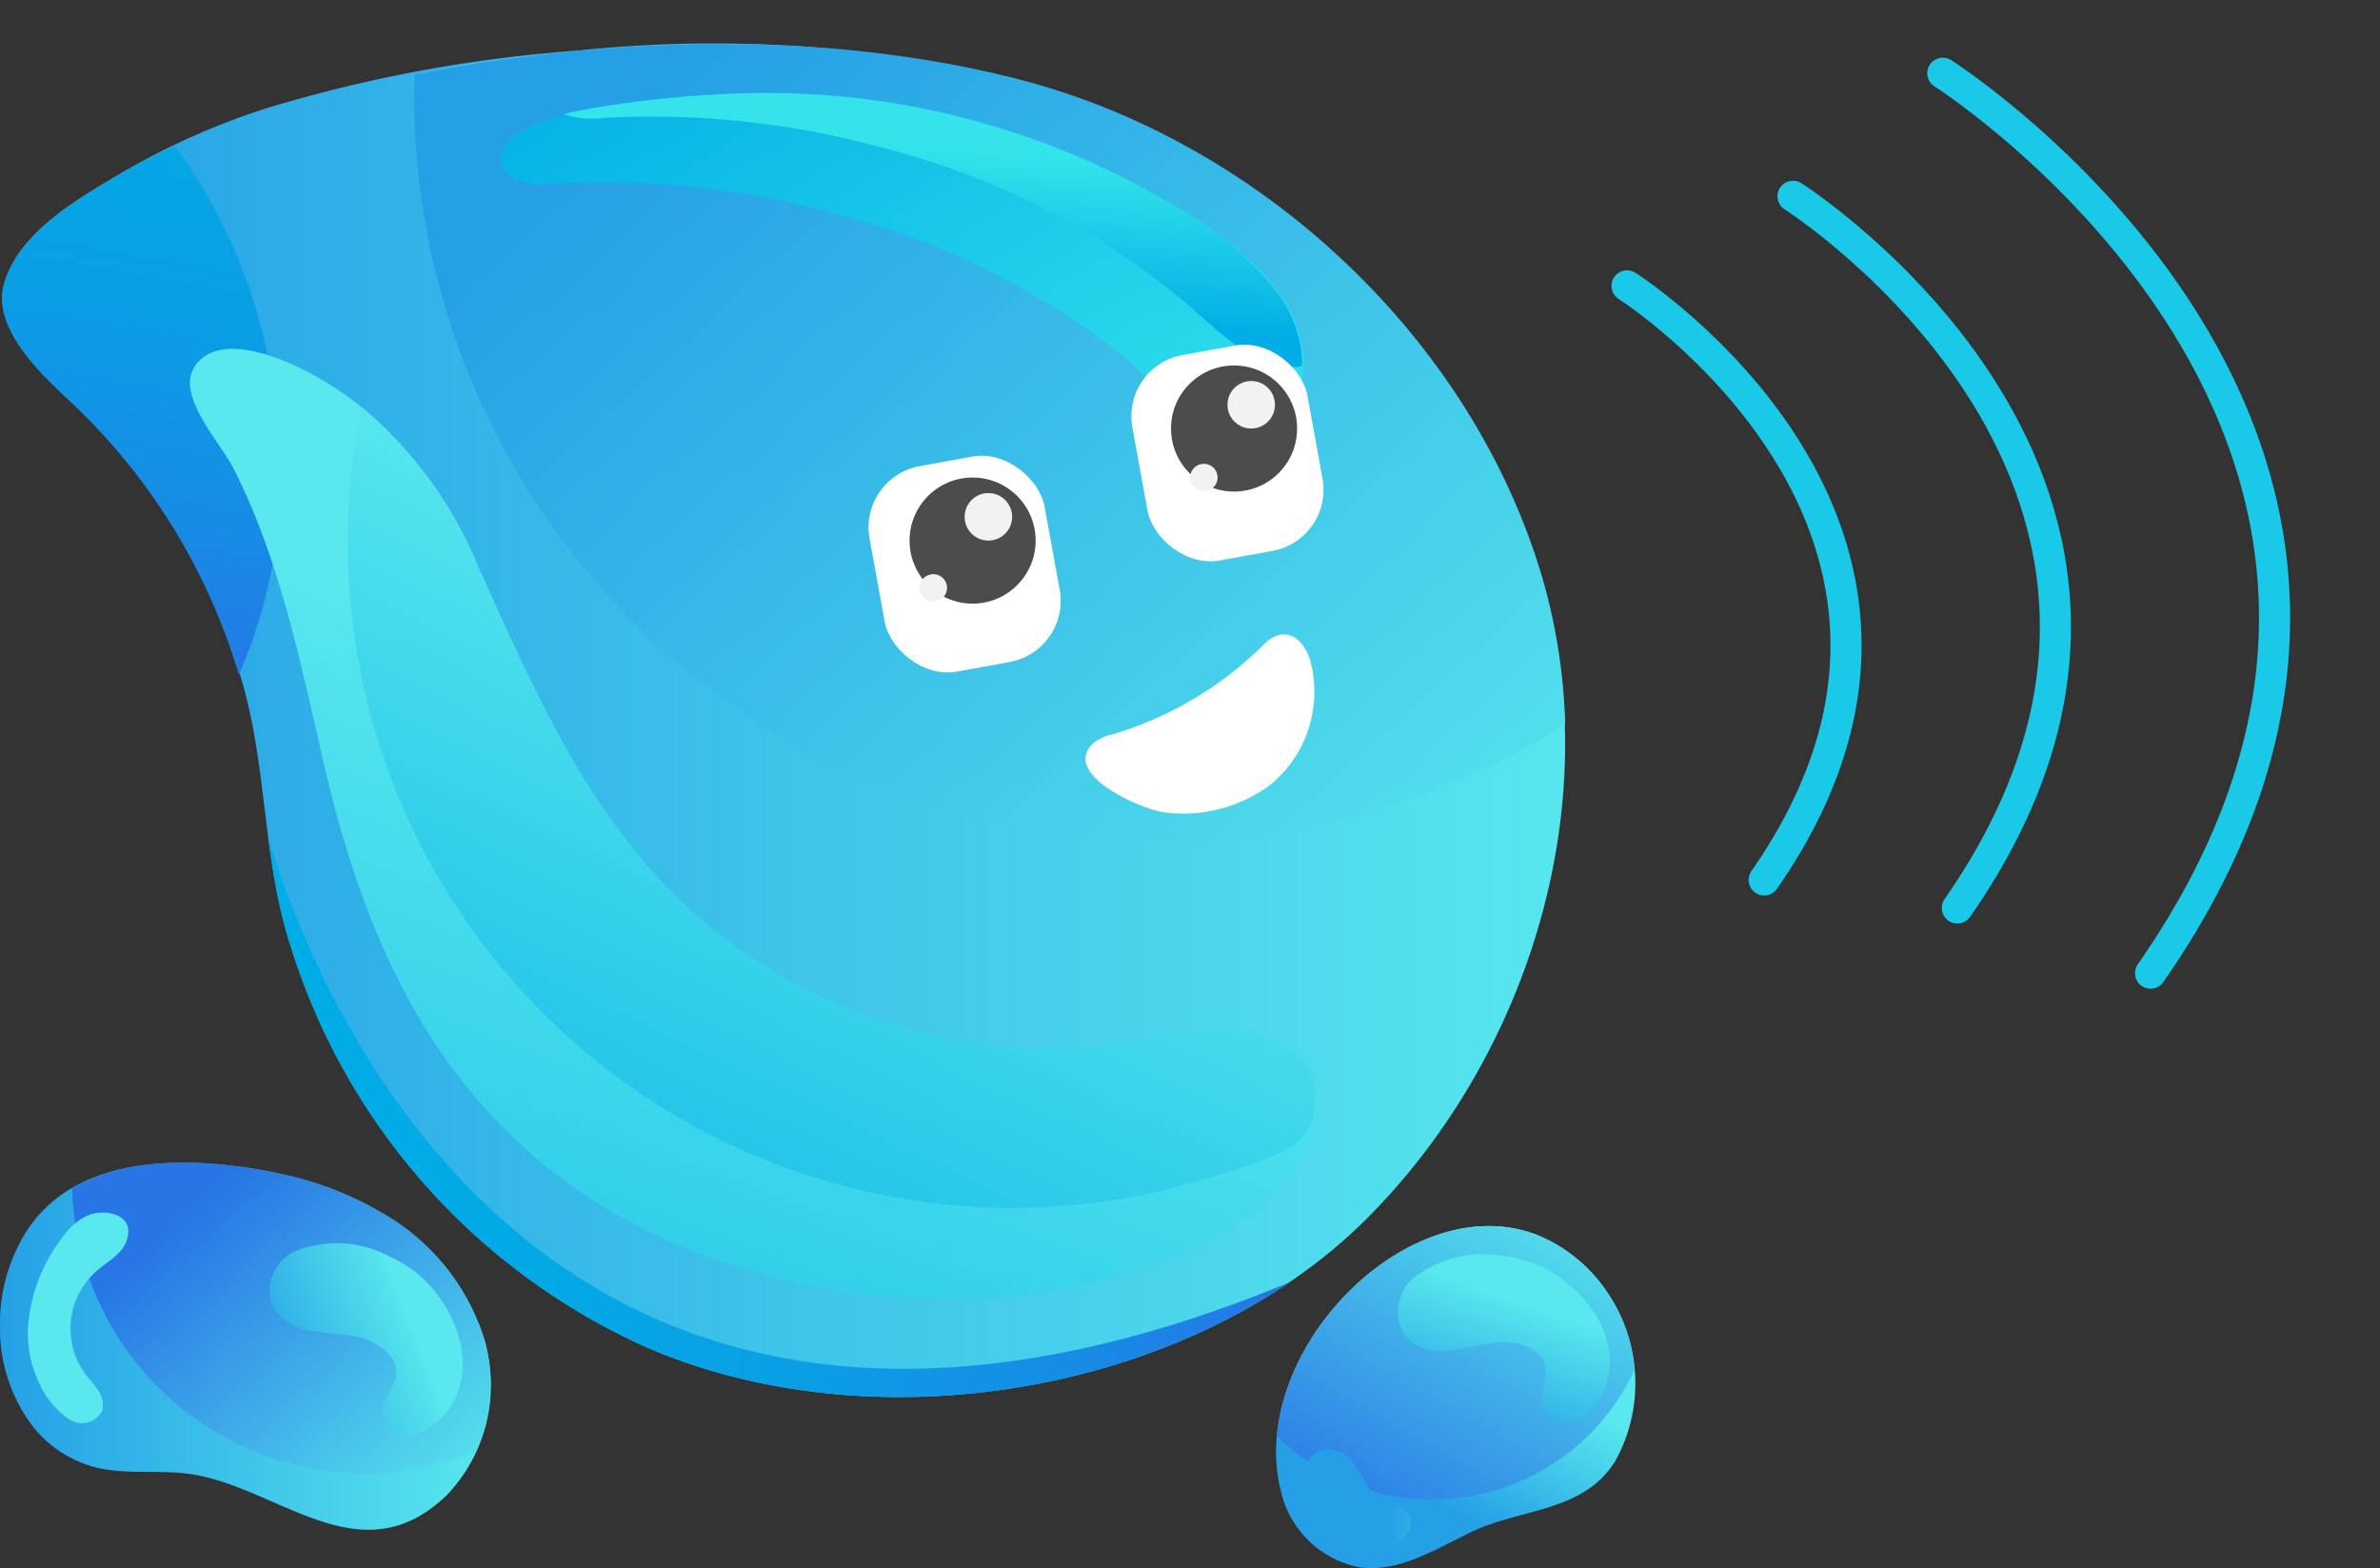 <svg xmlns="http://www.w3.org/2000/svg" xmlns:xlink="http://www.w3.org/1999/xlink" width="100%" height="100%" viewBox="0 0 114.799 75.636">
  <rect x="0" y="0" width="114.799" height="75.636" fill="#333333" stroke="none"/>
  <defs>
    <linearGradient id="linear-gradient" x1="0.392" y1="0.776" x2="0.557" y2="0.43" gradientUnits="objectBoundingBox">
      <stop offset="0" stop-color="#25a0e6"/>
      <stop offset="1" stop-color="#58e8ed"/>
    </linearGradient>
    <linearGradient id="linear-gradient-2" x1="0.151" y1="1.1" x2="0.851" y2="0.014" gradientUnits="objectBoundingBox">
      <stop offset="0" stop-color="#2875e5"/>
      <stop offset="1" stop-color="#58e8ed"/>
    </linearGradient>
    <linearGradient id="linear-gradient-4" x1="0" y1="0.5" x2="1" y2="0.5" xlink:href="#linear-gradient"/>
    <linearGradient id="linear-gradient-5" x1="0.214" y1="0.234" x2="1.072" y2="0.966" xlink:href="#linear-gradient-2"/>
    <linearGradient id="linear-gradient-7" y1="0.5" x2="1" y2="0.5" gradientUnits="objectBoundingBox">
      <stop offset="0" stop-color="#25a0e6"/>
      <stop offset="0.999" stop-color="#58e8ed"/>
    </linearGradient>
    <linearGradient id="linear-gradient-8" x1="0.117" y1="0.206" x2="1.125" y2="0.987" gradientUnits="objectBoundingBox">
      <stop offset="0" stop-color="#25a0e6"/>
      <stop offset="0.986" stop-color="#58e8ed"/>
    </linearGradient>
    <clipPath id="clip-path">
      <path id="Path_12412" data-name="Path 12412" d="M-8.79,15.506c-13.349-3.385-29.105-1.3-40.562,3.063a20.335,20.335,0,0,0-7.358,4.97c-2.556,2.652.683,5.915,2.5,7.615a29.669,29.669,0,0,1,8.187,13.6c1.182,4.226.944,8.532,2.337,12.716A31.369,31.369,0,0,0-26.568,76.679c11.092,4.828,26.426,2.211,34.847-6.3,7.769-7.853,11.5-19.978,8.352-30.729C13.667,29.5,5.515,21.025-4.188,17.029A34.188,34.188,0,0,0-8.79,15.506Z" transform="translate(57.655 -13.824)" fill="none"/>
    </clipPath>
    <linearGradient id="linear-gradient-9" y1="0.5" x2="1" y2="0.5" gradientUnits="objectBoundingBox">
      <stop offset="0" stop-color="#00ade6"/>
      <stop offset="0.272" stop-color="#02a9e5"/>
      <stop offset="0.536" stop-color="#0b9de5"/>
      <stop offset="0.794" stop-color="#188ae5"/>
      <stop offset="1" stop-color="#2875e5"/>
    </linearGradient>
    <linearGradient id="linear-gradient-10" x1="1.178" y1="0.856" x2="-0.067" y2="-0.07" gradientUnits="objectBoundingBox">
      <stop offset="0" stop-color="#34e4ea"/>
      <stop offset="1" stop-color="#00ade6"/>
    </linearGradient>
    <linearGradient id="linear-gradient-11" x1="0.567" y1="0.205" x2="0.452" y2="0.77" xlink:href="#linear-gradient-10"/>
    <linearGradient id="linear-gradient-12" x1="0.267" y1="1.041" x2="0.598" y2="0.288" gradientUnits="objectBoundingBox">
      <stop offset="0.013" stop-color="#25a0e6"/>
      <stop offset="1" stop-color="#58e8ed"/>
    </linearGradient>
    <linearGradient id="linear-gradient-13" x1="-0.061" y1="0.702" x2="0.704" y2="0.422" gradientUnits="objectBoundingBox">
      <stop offset="0.013" stop-color="#25a0e6"/>
      <stop offset="0.941" stop-color="#54e3ec"/>
      <stop offset="1" stop-color="#58e8ed"/>
    </linearGradient>
    <linearGradient id="linear-gradient-14" x1="3.245" y1="-6.325" x2="2.197" y2="-5.264" xlink:href="#linear-gradient"/>
    <linearGradient id="linear-gradient-15" x1="0.779" y1="-6.721" x2="1.731" y2="-6.721" xlink:href="#linear-gradient"/>
    <linearGradient id="linear-gradient-16" x1="0.589" y1="-0.474" x2="0.447" y2="1.029" xlink:href="#linear-gradient-9"/>
    <linearGradient id="linear-gradient-17" x1="0.504" y1="0.414" x2="0.022" y2="1.534" gradientUnits="objectBoundingBox">
      <stop offset="0" stop-color="#58e8ed"/>
      <stop offset="1" stop-color="#00ade6"/>
    </linearGradient>
    <linearGradient id="linear-gradient-18" x1="0.582" y1="0.281" x2="0.018" y2="1.249" xlink:href="#linear-gradient-17"/>
    <linearGradient id="linear-gradient-19" x1="0.593" y1="0.295" x2="0.035" y2="1.263" xlink:href="#linear-gradient-17"/>
  </defs>
  <g id="Group_11836" data-name="Group 11836" transform="translate(0 1.214)">
    <g id="Group_11612" data-name="Group 11612" transform="translate(0 0.904)">
      <path id="Path_12403" data-name="Path 12403" d="M-29.078,29.1C-35.223,26.743-43.1,34.772-41.41,41.466A4.836,4.836,0,0,0-37.6,45.143c1.9.249,3.654-.879,5.377-1.708,2.4-1.155,5.412-.937,6.951-3.435a7.767,7.767,0,0,0-.472-8.233A7.48,7.48,0,0,0-29.078,29.1Z" transform="translate(103.194 28.339)" fill="url(#linear-gradient)"/>
      <g id="Group_9640" data-name="Group 9640" transform="translate(61.596 57.016)">
        <path id="Path_12404" data-name="Path 12404" d="M-24.386,35.6a7.766,7.766,0,0,0-1.393-3.834A7.451,7.451,0,0,0-29.107,29.1c-5.347-2.046-11.987,3.758-12.524,9.707a10.733,10.733,0,0,0,7.5,3.059A10.747,10.747,0,0,0-24.386,35.6Z" transform="translate(41.631 -28.677)" fill="url(#linear-gradient-2)"/>
        <path id="Path_12405" data-name="Path 12405" d="M-24.386,35.6a7.766,7.766,0,0,0-1.393-3.834A7.451,7.451,0,0,0-29.107,29.1c-5.347-2.046-11.987,3.758-12.524,9.707a10.733,10.733,0,0,0,7.5,3.059A10.747,10.747,0,0,0-24.386,35.6Z" transform="translate(41.631 -28.677)" opacity="0.38" fill="url(#linear-gradient-2)"/>
      </g>
      <path id="Path_12406" data-name="Path 12406" d="M-44.229,28.4a23.555,23.555,0,0,0-2.483-.4c-3.447-.368-7.531-.042-9.634,3.1a8.317,8.317,0,0,0-1.332,4.717A7.727,7.727,0,0,0-56,40.719a5.669,5.669,0,0,0,3.213,1.919c1.382.269,2.836.058,4.237.253,4.283.591,8.21,5.024,12.382,1.063a7.661,7.661,0,0,0,1.881-7.412,10.71,10.71,0,0,0-4.836-6.16A16.276,16.276,0,0,0-44.229,28.4Z" transform="translate(57.679 26.084)" fill="url(#linear-gradient-4)"/>
      <g id="Group_9641" data-name="Group 9641" transform="translate(3.474 53.967)">
        <path id="Path_12407" data-name="Path 12407" d="M-36.838,36.539a10.69,10.69,0,0,0-4.836-6.156,16.171,16.171,0,0,0-5.1-1.984,23.773,23.773,0,0,0-2.487-.4c-2.5-.273-5.331-.157-7.508,1.121A14.2,14.2,0,0,0-42.58,42.872a14.091,14.091,0,0,0,5.274-1.025A8,8,0,0,0-36.838,36.539Z" transform="translate(56.774 -27.883)" fill="url(#linear-gradient-5)"/>
        <path id="Path_12408" data-name="Path 12408" d="M-36.838,36.539a10.69,10.69,0,0,0-4.836-6.156,16.171,16.171,0,0,0-5.1-1.984,23.773,23.773,0,0,0-2.487-.4c-2.5-.273-5.331-.157-7.508,1.121A14.2,14.2,0,0,0-42.58,42.872a14.091,14.091,0,0,0,5.274-1.025A8,8,0,0,0-36.838,36.539Z" transform="translate(56.774 -27.883)" opacity="0.14" fill="url(#linear-gradient-5)"/>
      </g>
      <g id="Group_9642" data-name="Group 9642" transform="translate(0.107 0)">
        <path id="Path_12409" data-name="Path 12409" d="M-8.8,15.511a62.614,62.614,0,0,0-21.133-1.363,68.584,68.584,0,0,0-14.954,2.771,35.153,35.153,0,0,0-7.051,3.147c-2.061,1.224-4.867,2.806-5.6,5.254-.668,2.207,1.9,4.514,3.32,5.838a29.669,29.669,0,0,1,8.187,13.6c1.182,4.226.944,8.532,2.337,12.716A31.369,31.369,0,0,0-26.58,76.684c11.092,4.828,26.426,2.211,34.847-6.3,7.769-7.853,11.5-19.978,8.352-30.729C13.656,29.5,5.5,21.03-4.2,17.034A34.188,34.188,0,0,0-8.8,15.511Z" transform="translate(57.651 -13.822)" fill="url(#linear-gradient-7)"/>
      </g>
      <path id="Path_12410" data-name="Path 12410" d="M-18.852,17.011a34.011,34.011,0,0,0-4.6-1.524c-9.254-2.349-19.644-2.027-28.982-.177,0,.292-.042.58-.042.871A36.119,36.119,0,0,0-16.357,52.3a35.9,35.9,0,0,0,19.41-5.692,28.09,28.09,0,0,0-1.082-6.982C-1,29.477-9.149,21.006-18.852,17.011Z" transform="translate(72.441 -13.818)" fill="url(#linear-gradient-8)"/>
      <g id="Group_9644" data-name="Group 9644" transform="translate(0.091 0.007)">
        <g id="Group_9643" data-name="Group 9643" clip-path="url(#clip-path)">
          <path id="Path_12411" data-name="Path 12411" d="M-54.418,23.394s8.955,40.455,50.549,22.63c0,0-16.335,12.689-34.943,2.441C-38.812,48.465-53.386,40.451-54.418,23.394Z" transform="translate(66.844 13.338)" fill="url(#linear-gradient-9)"/>
        </g>
      </g>
      <path id="Path_12413" data-name="Path 12413" d="M-46.371,15.076a51.609,51.609,0,0,1,5.638-.58,38.208,38.208,0,0,1,22.945,6.041,15.559,15.559,0,0,1,3.777,3.347,5.924,5.924,0,0,1,1.347,3.477,3.591,3.591,0,0,1-1.712,3.182c-2.176,1.19-4.633-1.378-6.118-2.675a36.548,36.548,0,0,0-13.979-7.4A42.567,42.567,0,0,0-48.785,18.8a3.915,3.915,0,0,1-1.792-.154c-1.3-.564-.833-1.739.084-2.326A11.151,11.151,0,0,1-46.371,15.076Z" transform="translate(75.553 -12.067)" fill="url(#linear-gradient-10)"/>
      <path id="Path_12414" data-name="Path 12414" d="M-16.349,23.885a15.5,15.5,0,0,0-3.777-3.347A38.19,38.19,0,0,0-43.067,14.5a51.65,51.65,0,0,0-5.642.58c-.6.1-1.244.215-1.877.365l.054.035a3.931,3.931,0,0,0,1.8.154A42.665,42.665,0,0,1-34.423,17.3a36.549,36.549,0,0,1,13.979,7.4c1.328,1.159,3.431,3.316,5.416,2.913,0-.084.031-.165.027-.249A5.9,5.9,0,0,0-16.349,23.885Z" transform="translate(77.811 -12.067)" fill="url(#linear-gradient-11)"/>
      <rect id="Rectangle_719" data-name="Rectangle 719" width="8.581" height="10.071" rx="3" transform="translate(41.406 20.904) rotate(-10.307)" fill="#fff"/>
      <rect id="Rectangle_720" data-name="Rectangle 720" width="8.581" height="10.071" rx="3" transform="translate(54.084 15.545) rotate(-10.307)" fill="#fff"/>
      <circle id="Ellipse_224" data-name="Ellipse 224" cx="3.041" cy="3.041" r="3.041" transform="translate(56.484 15.51)" fill="#4c4c4d"/>
      <circle id="Ellipse_225" data-name="Ellipse 225" cx="3.041" cy="3.041" r="3.041" transform="translate(43.872 20.915)" fill="#4c4c4d"/>
      <circle id="Ellipse_226" data-name="Ellipse 226" cx="1.146" cy="1.146" r="1.146" transform="translate(46.528 21.664)" fill="#f1f2f2"/>
      <circle id="Ellipse_227" data-name="Ellipse 227" cx="0.663" cy="0.663" r="0.663" transform="translate(44.355 25.574)" fill="#f1f2f2"/>
      <circle id="Ellipse_228" data-name="Ellipse 228" cx="0.663" cy="0.663" r="0.663" transform="translate(57.405 20.252)" fill="#f1f2f2"/>
      <circle id="Ellipse_229" data-name="Ellipse 229" cx="1.146" cy="1.146" r="1.146" transform="translate(59.206 16.259)" fill="#f1f2f2"/>
      <path id="Path_12415" data-name="Path 12415" d="M-34.989,29.1a5.476,5.476,0,0,0-4.364,1.063,2.144,2.144,0,0,0-.415,2.771,2.359,2.359,0,0,0,1.992.729c.737-.038,1.447-.261,2.176-.361a2.845,2.845,0,0,1,2.111.4c.775.583.5,1.2.388,1.969-.1.683.184,1.478.971,1.508a1.854,1.854,0,0,0,1.393-.718,3.448,3.448,0,0,0,.856-2.234c.023-2.076-1.731-3.969-3.562-4.729A6.2,6.2,0,0,0-34.989,29.1Z" transform="translate(107.528 29.365)" fill="url(#linear-gradient-12)"/>
      <path id="Path_12416" data-name="Path 12416" d="M-48.492,29.536a5.469,5.469,0,0,0-4.483-.276,2.142,2.142,0,0,0-1.217,2.526,2.361,2.361,0,0,0,1.685,1.286c.714.18,1.459.177,2.184.3a2.849,2.849,0,0,1,1.9,1c.564.787.119,1.3-.215,2a1.181,1.181,0,0,0,.484,1.727,1.849,1.849,0,0,0,1.539-.269,3.474,3.474,0,0,0,1.482-1.885c.637-1.977-.476-4.3-2-5.569A6.142,6.142,0,0,0-48.492,29.536Z" transform="translate(67.273 28.943)" fill="url(#linear-gradient-13)"/>
      <path id="Path_12417" data-name="Path 12417" d="M-55.525,29.528c-.123.15-.238.311-.349.472a7.937,7.937,0,0,0-1.451,4.1,5.6,5.6,0,0,0,.514,2.572,4.121,4.121,0,0,0,1.562,1.862,1.1,1.1,0,0,0,1.493-.438,1.151,1.151,0,0,0-.15-.956,8.707,8.707,0,0,0-.614-.791,3.743,3.743,0,0,1-.737-2.61,3.739,3.739,0,0,1,1.24-2.407c.33-.288.71-.518,1.021-.825a1.516,1.516,0,0,0,.514-1.163c-.084-.848-1.27-.967-1.9-.718A2.912,2.912,0,0,0-55.525,29.528Z" transform="translate(58.673 27.857)" fill="url(#linear-gradient-14)"/>
      <path id="Path_12418" data-name="Path 12418" d="M-40.983,31.948a1.2,1.2,0,0,0-.111.173,3.131,3.131,0,0,0,.426,2.929,3.267,3.267,0,0,0,2.963,1.309,2.053,2.053,0,0,0,1.24-.549c.338-.353.537-.994.115-1.355-.238-.207-.549-.157-.829-.265a1.9,1.9,0,0,1-.795-.637c-.326-.422-.541-.925-.867-1.347a1.594,1.594,0,0,0-1.359-.718A1.2,1.2,0,0,0-40.983,31.948Z" transform="translate(104.149 36.295)" fill="url(#linear-gradient-15)"/>
      <path id="Path_12420" data-name="Path 12420" d="M-44.685,26a25.82,25.82,0,0,0-4.629-10.9c-.89.422-1.781.848-2.629,1.351-2.061,1.224-4.867,2.81-5.6,5.254-.668,2.207,1.9,4.514,3.316,5.842a29.6,29.6,0,0,1,8,13.054A24.382,24.382,0,0,0-44.685,26Z" transform="translate(57.747 -10.172)" fill="url(#linear-gradient-16)"/>
      <path id="Path_12421" data-name="Path 12421" d="M-54.311,21.68c-.844-1.3-1.57-2.767-.273-3.662,1.435-.986,4.13.265,5.431,1,3.635,2.038,5.888,5.266,7.577,9.02,3.712,8.248,6.939,15.691,15.345,20.181A28.4,28.4,0,0,0-15.7,51.441c3.819.384,7.488-1.067,11.2-.76a4.045,4.045,0,0,1,2.879,1.386,4.1,4.1,0,0,1-.092,4.6c-3.228,5.089-11.027,6.728-16.57,6.805a31.972,31.972,0,0,1-17.187-4.5c-7.891-4.944-11.342-12.582-13.365-21.3-1.117-4.832-2.1-9.807-4.364-14.259C-53.444,22.935-53.893,22.329-54.311,21.68Z" transform="translate(64.456 -2.946)" fill="url(#linear-gradient-17)"/>
      <g id="Group_9645" data-name="Group 9645" transform="translate(16.774 17.525)">
        <path id="Path_12422" data-name="Path 12422" d="M-7.1,50.053a4.029,4.029,0,0,0-2.875-1.386c-3.712-.307-7.381,1.144-11.2.76A28.473,28.473,0,0,1-31.7,46.2c-8.406-4.495-11.634-11.937-15.341-20.181a19.871,19.871,0,0,0-5.6-7.634,32.364,32.364,0,0,0-.66,6.5A32.111,32.111,0,0,0-21.195,57" transform="translate(53.309 -18.388)" fill="url(#linear-gradient-18)"/>
        <path id="Path_12423" data-name="Path 12423" d="M-7.1,50.053a4.106,4.106,0,0,0-2.875-1.459c-3.712-.311-7.277,1.1-11.2.687A28.687,28.687,0,0,1-31.7,46.2c-8.406-4.495-11.634-11.937-15.341-20.181a19.871,19.871,0,0,0-5.6-7.634,32.364,32.364,0,0,0-.66,6.5A32.111,32.111,0,0,0-21.195,57a31.849,31.849,0,0,0,6.007-.572c1.186-.226,2.345-.568,3.5-.9a21.192,21.192,0,0,0,3.239-1.136A2.887,2.887,0,0,0-6.828,52.92,3.35,3.35,0,0,0-7.1,50.053Z" transform="translate(53.309 -18.388)" fill="url(#linear-gradient-19)"/>
      </g>
      <path id="Path_16952" data-name="Path 16952" d="M1.147,0a1.848,1.848,0,0,1,.227.027A2.194,2.194,0,0,1,2.312.6,17.3,17.3,0,0,0,9.933,4.354c1.33.285,1.312,1.412.515,2.329A5.8,5.8,0,0,1,4.466,8.315,7.024,7.024,0,0,1,.495,4.7C.089,3.873-.636-.061,1.147,0Z" transform="matrix(0.545, -0.839, 0.839, 0.545, 51.911, 34.913)" fill="#fff"/>
    </g>
    <path id="Path_20436" data-name="Path 20436" d="M0,6.8s15.554-15.311,29.408,0" transform="translate(85.105 11.045) rotate(77)" fill="none" stroke="#1ac9e8" stroke-linecap="round" stroke-miterlimit="10" stroke-width="1.5"/>
    <path id="Path_20437" data-name="Path 20437" d="M0,8.153s18.635-18.343,35.231,0" transform="translate(94.43 6.419) rotate(77)" fill="none" stroke="#1ac9e8" stroke-linecap="round" stroke-miterlimit="10" stroke-width="1.5"/>
    <path id="Path_20438" data-name="Path 20438" d="M0,10.309s23.563-23.194,44.548,0" transform="translate(103.756 0) rotate(77)" fill="none" stroke="#1ac9e8" stroke-linecap="round" stroke-miterlimit="10" stroke-width="1.5"/>
  </g>
</svg>
